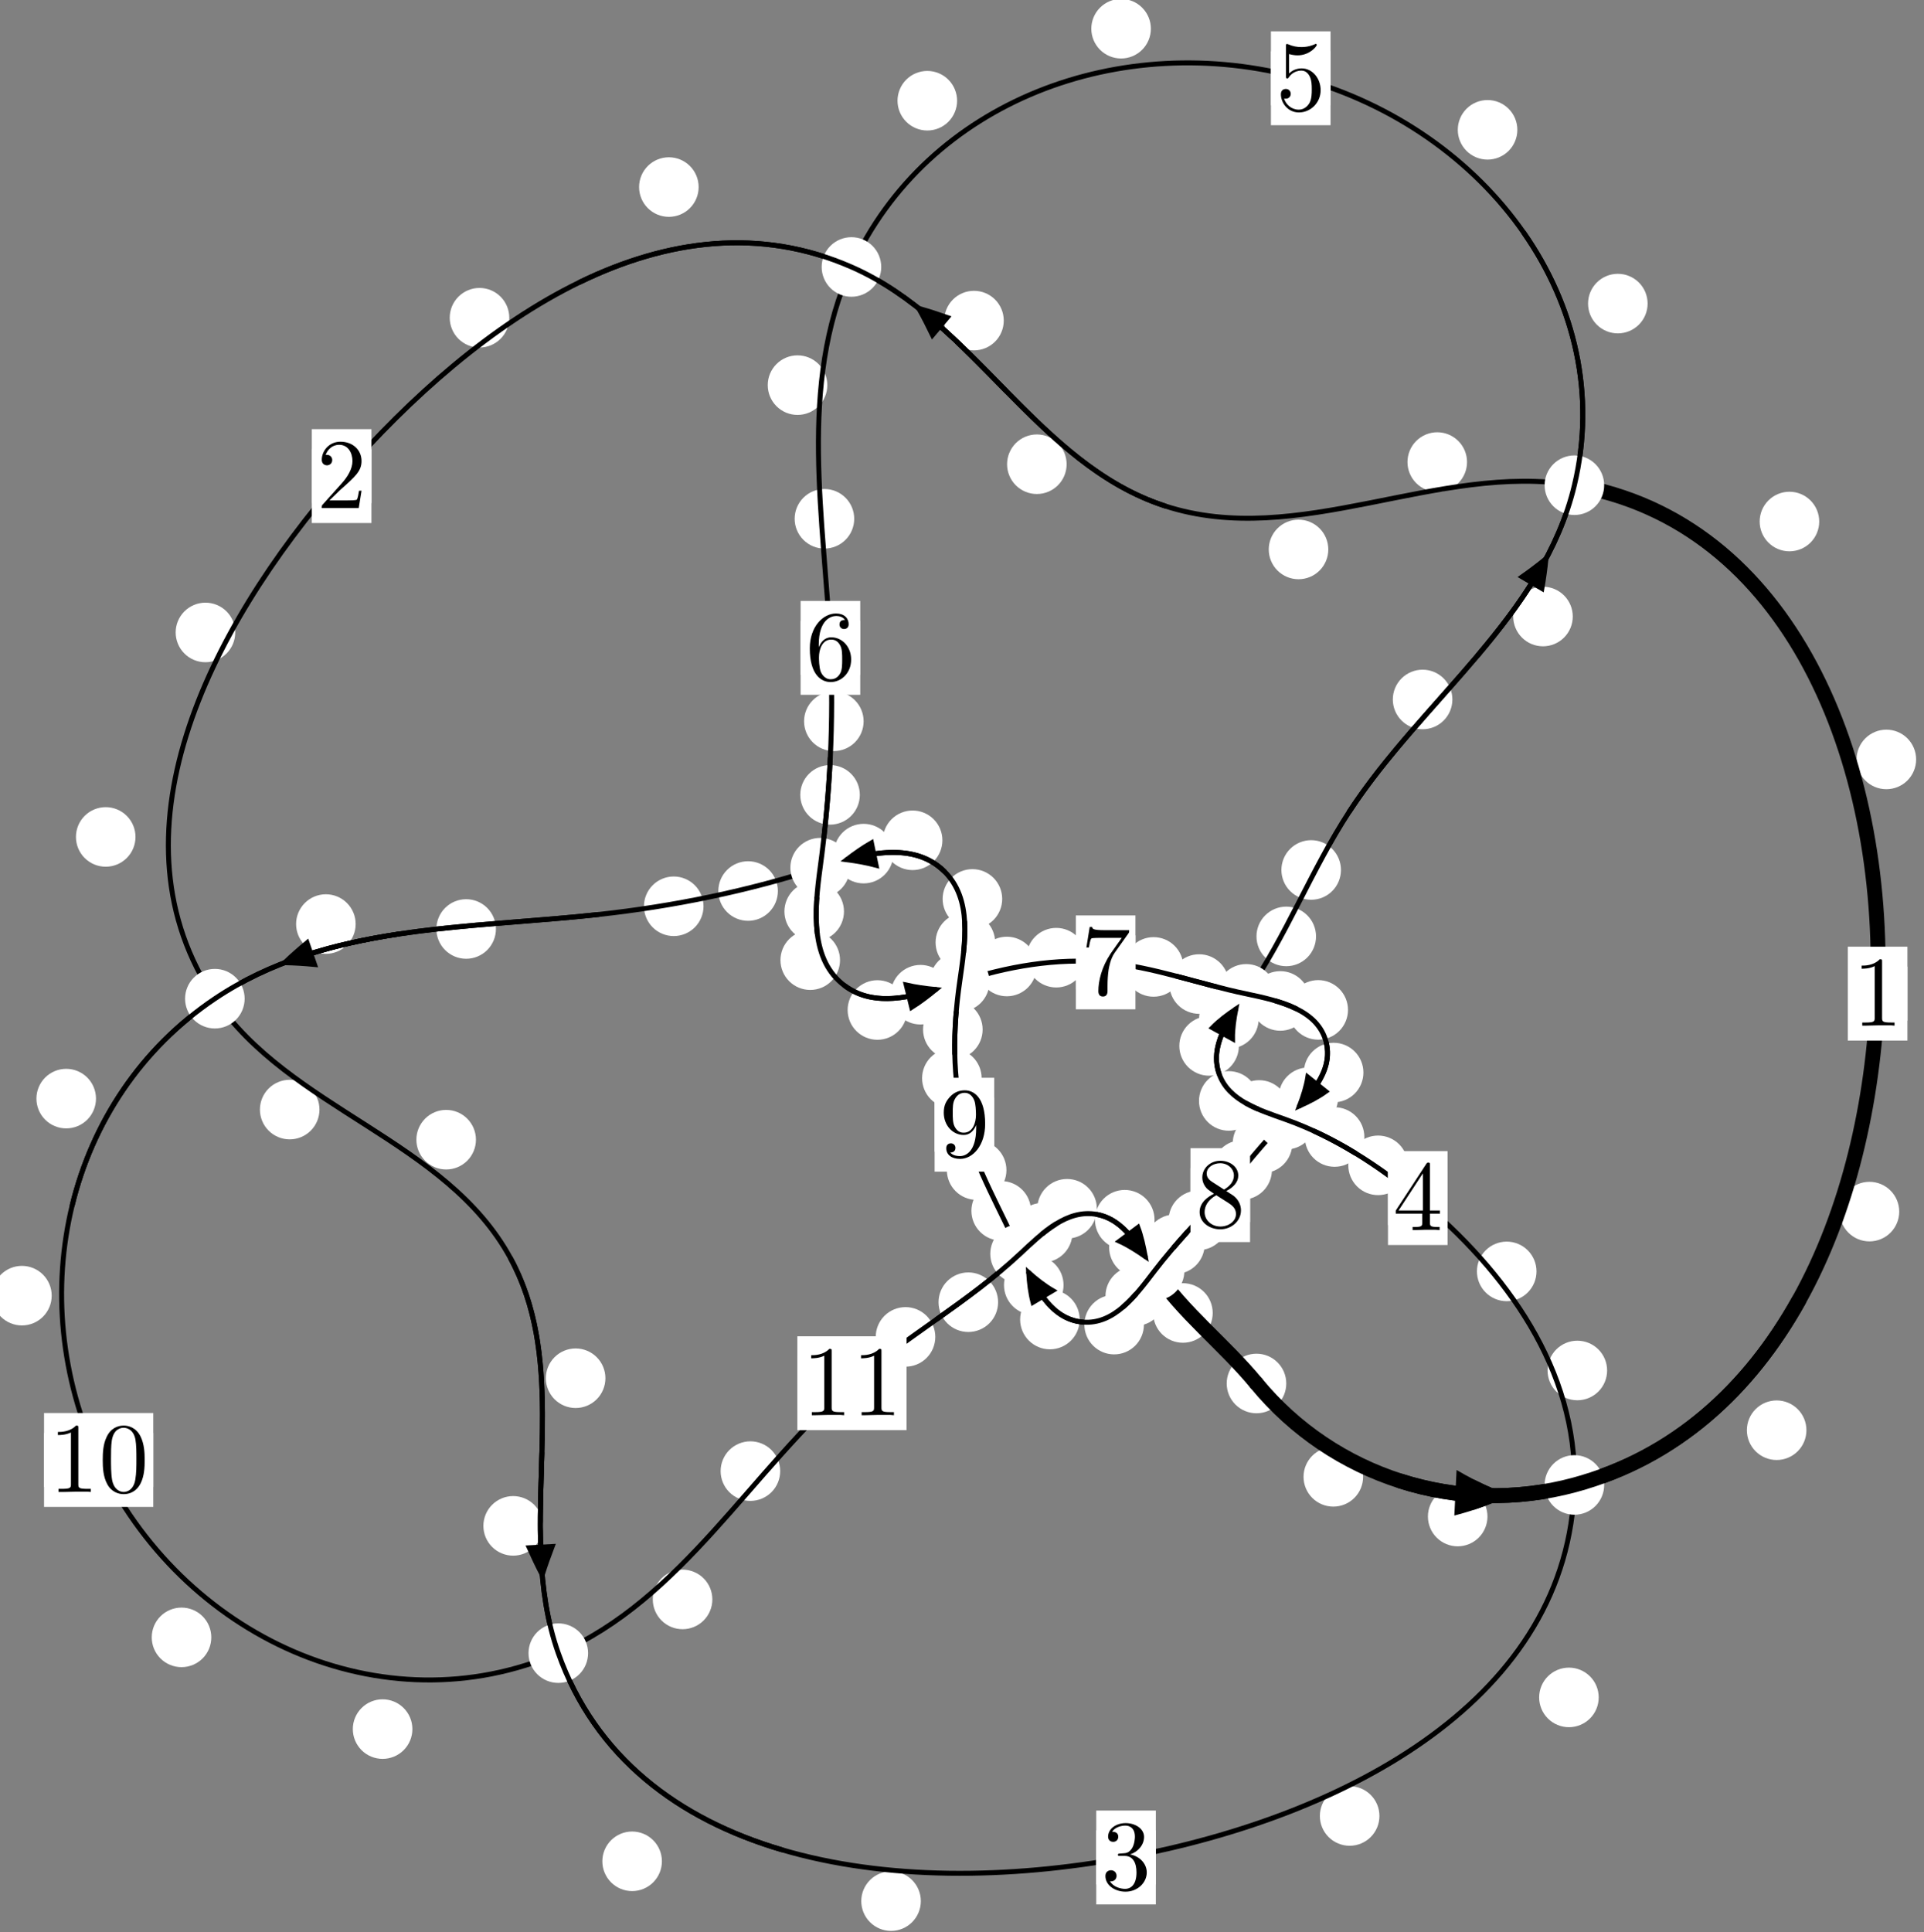 <?xml version="1.0"?>
<!-- Created by MetaPost 1.999 on 2021.07.05:2354 -->
<svg version="1.1" xmlns="http://www.w3.org/2000/svg" xmlns:xlink="http://www.w3.org/1999/xlink" width="193.085" height="193.855" viewBox="0 0 193.085 193.855">
<rect x="0" y="0" width="193.085" height="193.855" fill="#808080" stroke="none"/>
<!-- Original BoundingBox: -158.789276 -44.747086 34.296143 149.108093 -->
  <defs>
    <g transform="scale(0.01,0.01)" id="GLYPHcmr10_48">
      <path style="fill-rule: evenodd;" d="M460 -320C460 -400,455 -480,420 -554C374 -650,292 -666,250 -666C190 -666,117 -640,76 -547C44 -478,39 -400,39 -320C39 -245,43 -155,84 -79C127 2,200 22,249 22C303 22,379 1,423 -94C455 -163,460 -241,460 -320M249 -0C210 -0,151 -25,133 -121C122 -181,122 -273,122 -332C122 -396,122 -462,130 -516C149 -635,224 -644,249 -644C282 -644,348 -626,367 -527C377 -471,377 -395,377 -332C377 -257,377 -189,366 -125C351 -30,294 -0,249 -0"></path>
    </g>
    <g transform="scale(0.01,0.01)" id="GLYPHcmr10_49">
      <path style="fill-rule: evenodd;" d="M294 -640C294 -664,294 -666,271 -666C209 -602,121 -602,89 -602L89 -571C109 -571,168 -571,220 -597L220 -79C220 -43,217 -31,127 -31L95 -31L95 -0L257 -0L130 -3L217 -3L257 -3L297 -3L384 -3L419 -0L419 -31L387 -31C297 -31,294 -42,294 -79"></path>
    </g>
    <g transform="scale(0.01,0.01)" id="GLYPHcmr10_50">
      <path style="fill-rule: evenodd;" d="M127 -77L233 -180C389 -318,449 -372,449 -472C449 -586,359 -666,237 -666C124 -666,50 -574,50 -485C50 -429,100 -429,103 -429C120 -429,155 -441,155 -482C155 -508,137 -534,102 -534C94 -534,92 -534,89 -533C112 -598,166 -635,224 -635C315 -635,358 -554,358 -472C358 -392,308 -313,253 -251L61 -37C50 -26,50 -24,50 -0L421 -0L449 -174L424 -174C419 -144,412 -100,402 -85C395 -77,329 -77,307 -77"></path>
    </g>
    <g transform="scale(0.01,0.01)" id="GLYPHcmr10_51">
      <path style="fill-rule: evenodd;" d="M290 -352C372 -379,430 -449,430 -528C430 -610,342 -666,246 -666C145 -666,69 -606,69 -530C69 -497,91 -478,120 -478C151 -478,171 -500,171 -529C171 -579,124 -579,109 -579C140 -628,206 -641,242 -641C283 -641,338 -619,338 -529C338 -517,336 -459,310 -415C280 -367,246 -364,221 -363C213 -362,189 -360,182 -360C174 -359,167 -358,167 -348C167 -337,174 -337,191 -337L235 -337C317 -337,354 -269,354 -171C354 -35,285 -6,241 -6C198 -6,123 -23,88 -82C123 -77,154 -99,154 -137C154 -173,127 -193,98 -193C74 -193,42 -179,42 -135C42 -44,135 22,244 22C366 22,457 -69,457 -171C457 -253,394 -331,290 -352"></path>
    </g>
    <g transform="scale(0.01,0.01)" id="GLYPHcmr10_52">
      <path style="fill-rule: evenodd;" d="M294 -165L294 -78C294 -42,292 -31,218 -31L197 -31L197 -0L332 -0L238 -3L290 -3L332 -3L374 -3L427 -3L468 -0L468 -31L447 -31C373 -31,371 -42,371 -78L371 -165L471 -165L471 -196L371 -196L371 -651C371 -671,371 -677,355 -677C346 -677,343 -677,335 -665L28 -196L28 -165M300 -196L56 -196L300 -569"></path>
    </g>
    <g transform="scale(0.01,0.01)" id="GLYPHcmr10_53">
      <path style="fill-rule: evenodd;" d="M449 -201C449 -320,367 -420,259 -420C211 -420,168 -404,132 -369L132 -564C152 -558,185 -551,217 -551C340 -551,410 -642,410 -655C410 -661,407 -666,400 -666C399 -666,397 -666,392 -663C372 -654,323 -634,256 -634C216 -634,170 -641,123 -662C115 -665,113 -665,111 -665C101 -665,101 -657,101 -641L101 -345C101 -327,101 -319,115 -319C122 -319,124 -322,128 -328C139 -344,176 -398,257 -398C309 -398,334 -352,342 -334C358 -297,360 -258,360 -208C360 -173,360 -113,336 -71C312 -32,275 -6,229 -6C156 -6,99 -59,82 -118C85 -117,88 -116,99 -116C132 -116,149 -141,149 -165C149 -189,132 -214,99 -214C85 -214,50 -207,50 -161C50 -75,119 22,231 22C347 22,449 -74,449 -201"></path>
    </g>
    <g transform="scale(0.01,0.01)" id="GLYPHcmr10_54">
      <path style="fill-rule: evenodd;" d="M132 -328L132 -352C132 -605,256 -641,307 -641C331 -641,373 -635,395 -601C380 -601,340 -601,340 -556C340 -525,364 -510,386 -510C402 -510,432 -519,432 -558C432 -618,388 -666,305 -666C177 -666,42 -537,42 -316C42 -49,158 22,251 22C362 22,457 -72,457 -204C457 -331,368 -427,257 -427C189 -427,152 -376,132 -328M251 -6C188 -6,158 -66,152 -81C134 -128,134 -208,134 -226C134 -304,166 -404,256 -404C272 -404,318 -404,349 -342C367 -305,367 -254,367 -205C367 -157,367 -107,350 -71C320 -11,274 -6,251 -6"></path>
    </g>
    <g transform="scale(0.01,0.01)" id="GLYPHcmr10_55">
      <path style="fill-rule: evenodd;" d="M476 -609C485 -621,485 -623,485 -644L242 -644C120 -644,118 -657,114 -676L89 -676L56 -470L81 -470C84 -486,93 -549,106 -561C113 -567,191 -567,204 -567L411 -567C400 -551,321 -442,299 -409C209 -274,176 -135,176 -33C176 -23,176 22,222 22C268 22,268 -23,268 -33L268 -84C268 -139,271 -194,279 -248C283 -271,297 -357,341 -419"></path>
    </g>
    <g transform="scale(0.01,0.01)" id="GLYPHcmr10_56">
      <path style="fill-rule: evenodd;" d="M163 -457C117 -487,113 -521,113 -538C113 -599,178 -641,249 -641C322 -641,386 -589,386 -517C386 -460,347 -412,287 -377M309 -362C381 -399,430 -451,430 -517C430 -609,341 -666,250 -666C150 -666,69 -592,69 -499C69 -481,71 -436,113 -389C124 -377,161 -352,186 -335C128 -306,42 -250,42 -151C42 -45,144 22,249 22C362 22,457 -61,457 -168C457 -204,446 -249,408 -291C389 -312,373 -322,309 -362M209 -320L332 -242C360 -223,407 -193,407 -132C407 -58,332 -6,250 -6C164 -6,92 -68,92 -151C92 -209,124 -273,209 -320"></path>
    </g>
    <g transform="scale(0.01,0.01)" id="GLYPHcmr10_57">
      <path style="fill-rule: evenodd;" d="M367 -318L367 -286C367 -52,263 -6,205 -6C188 -6,134 -8,107 -42C151 -42,159 -71,159 -88C159 -119,135 -134,113 -134C97 -134,67 -125,67 -86C67 -19,121 22,206 22C335 22,457 -114,457 -329C457 -598,342 -666,253 -666C198 -666,149 -648,106 -603C65 -558,42 -516,42 -441C42 -316,130 -218,242 -218C303 -218,344 -260,367 -318M243 -241C227 -241,181 -241,150 -304C132 -341,132 -391,132 -440C132 -494,132 -541,153 -578C180 -628,218 -641,253 -641C299 -641,332 -607,349 -562C361 -530,365 -467,365 -421C365 -338,331 -241,243 -241"></path>
    </g>
  </defs>
  <path d="M136.796 148.186C136.796 147.393,136.481 146.633,135.92 146.072C135.36 145.512,134.6 145.197,133.807 145.197C133.014 145.197,132.254 145.512,131.694 146.072C131.133 146.633,130.818 147.393,130.818 148.186C130.818 148.978,131.133 149.739,131.694 150.299C132.254 150.86,133.014 151.174,133.807 151.174C134.6 151.174,135.36 150.86,135.92 150.299C136.481 149.739,136.796 148.978,136.796 148.186Z" style="fill: rgb(100%,100%,100%);stroke: none;"></path>
  <path d="M129.085 138.819C129.085 138.026,128.77 137.266,128.209 136.706C127.649 136.145,126.889 135.83,126.096 135.83C125.303 135.83,124.543 136.145,123.982 136.706C123.422 137.266,123.107 138.026,123.107 138.819C123.107 139.612,123.422 140.372,123.982 140.932C124.543 141.493,125.303 141.808,126.096 141.808C126.889 141.808,127.649 141.493,128.209 140.932C128.77 140.372,129.085 139.612,129.085 138.819Z" style="fill: rgb(100%,100%,100%);stroke: none;"></path>
  <path d="M181.286 143.508C181.286 142.715,180.971 141.955,180.411 141.395C179.85 140.834,179.09 140.519,178.297 140.519C177.505 140.519,176.745 140.834,176.184 141.395C175.624 141.955,175.309 142.715,175.309 143.508C175.309 144.301,175.624 145.061,176.184 145.621C176.745 146.182,177.505 146.497,178.297 146.497C179.09 146.497,179.85 146.182,180.411 145.621C180.971 145.061,181.286 144.301,181.286 143.508Z" style="fill: rgb(100%,100%,100%);stroke: none;"></path>
  <path d="M149.277 152.169C149.277 151.376,148.962 150.616,148.402 150.056C147.841 149.495,147.081 149.18,146.289 149.18C145.496 149.18,144.736 149.495,144.175 150.056C143.615 150.616,143.3 151.376,143.3 152.169C143.3 152.962,143.615 153.722,144.175 154.282C144.736 154.843,145.496 155.158,146.289 155.158C147.081 155.158,147.841 154.843,148.402 154.282C148.962 153.722,149.277 152.962,149.277 152.169Z" style="fill: rgb(100%,100%,100%);stroke: none;"></path>
  <path d="M192.296 76.201C192.296 75.409,191.981 74.649,191.421 74.088C190.86 73.528,190.1 73.213,189.307 73.213C188.515 73.213,187.755 73.528,187.194 74.088C186.634 74.649,186.319 75.409,186.319 76.201C186.319 76.994,186.634 77.754,187.194 78.315C187.755 78.875,188.515 79.19,189.307 79.19C190.1 79.19,190.86 78.875,191.421 78.315C191.981 77.754,192.296 76.994,192.296 76.201Z" style="fill: rgb(100%,100%,100%);stroke: none;"></path>
  <path d="M190.6 121.573C190.6 120.78,190.285 120.02,189.724 119.46C189.164 118.899,188.404 118.584,187.611 118.584C186.818 118.584,186.058 118.899,185.498 119.46C184.937 120.02,184.622 120.78,184.622 121.573C184.622 122.366,184.937 123.126,185.498 123.686C186.058 124.247,186.818 124.562,187.611 124.562C188.404 124.562,189.164 124.247,189.724 123.686C190.285 123.126,190.6 122.366,190.6 121.573Z" style="fill: rgb(100%,100%,100%);stroke: none;"></path>
  <path d="M147.226 46.363C147.226 45.57,146.911 44.81,146.351 44.25C145.79 43.689,145.03 43.374,144.238 43.374C143.445 43.374,142.685 43.689,142.124 44.25C141.564 44.81,141.249 45.57,141.249 46.363C141.249 47.156,141.564 47.916,142.124 48.476C142.685 49.037,143.445 49.352,144.238 49.352C145.03 49.352,145.79 49.037,146.351 48.476C146.911 47.916,147.226 47.156,147.226 46.363Z" style="fill: rgb(100%,100%,100%);stroke: none;"></path>
  <path d="M182.57 52.33C182.57 51.537,182.255 50.777,181.695 50.217C181.134 49.656,180.374 49.341,179.581 49.341C178.789 49.341,178.029 49.656,177.468 50.217C176.908 50.777,176.593 51.537,176.593 52.33C176.593 53.123,176.908 53.883,177.468 54.443C178.029 55.004,178.789 55.319,179.581 55.319C180.374 55.319,181.134 55.004,181.695 54.443C182.255 53.883,182.57 53.123,182.57 52.33Z" style="fill: rgb(100%,100%,100%);stroke: none;"></path>
  <path d="M107.043 46.581C107.043 45.788,106.729 45.028,106.168 44.467C105.608 43.907,104.847 43.592,104.055 43.592C103.262 43.592,102.502 43.907,101.941 44.467C101.381 45.028,101.066 45.788,101.066 46.581C101.066 47.373,101.381 48.133,101.941 48.694C102.502 49.254,103.262 49.569,104.055 49.569C104.847 49.569,105.608 49.254,106.168 48.694C106.729 48.133,107.043 47.373,107.043 46.581Z" style="fill: rgb(100%,100%,100%);stroke: none;"></path>
  <path d="M133.304 55.132C133.304 54.34,132.989 53.579,132.429 53.019C131.868 52.458,131.108 52.143,130.316 52.143C129.523 52.143,128.763 52.458,128.202 53.019C127.642 53.579,127.327 54.34,127.327 55.132C127.327 55.925,127.642 56.685,128.202 57.246C128.763 57.806,129.523 58.121,130.316 58.121C131.108 58.121,131.868 57.806,132.429 57.246C132.989 56.685,133.304 55.925,133.304 55.132Z" style="fill: rgb(100%,100%,100%);stroke: none;"></path>
  <path d="M70.113 18.77C70.113 17.977,69.798 17.217,69.238 16.657C68.677 16.096,67.917 15.781,67.125 15.781C66.332 15.781,65.572 16.096,65.011 16.657C64.451 17.217,64.136 17.977,64.136 18.77C64.136 19.563,64.451 20.323,65.011 20.883C65.572 21.444,66.332 21.759,67.125 21.759C67.917 21.759,68.677 21.444,69.238 20.883C69.798 20.323,70.113 19.563,70.113 18.77Z" style="fill: rgb(100%,100%,100%);stroke: none;"></path>
  <path d="M100.734 32.169C100.734 31.376,100.419 30.616,99.859 30.055C99.298 29.495,98.538 29.18,97.746 29.18C96.953 29.18,96.193 29.495,95.632 30.055C95.072 30.616,94.757 31.376,94.757 32.169C94.757 32.961,95.072 33.721,95.632 34.282C96.193 34.842,96.953 35.157,97.746 35.157C98.538 35.157,99.298 34.842,99.859 34.282C100.419 33.721,100.734 32.961,100.734 32.169Z" style="fill: rgb(100%,100%,100%);stroke: none;"></path>
  <path d="M23.607 63.46C23.607 62.668,23.292 61.908,22.732 61.347C22.171 60.787,21.411 60.472,20.619 60.472C19.826 60.472,19.066 60.787,18.505 61.347C17.945 61.908,17.63 62.668,17.63 63.46C17.63 64.253,17.945 65.013,18.505 65.574C19.066 66.134,19.826 66.449,20.619 66.449C21.411 66.449,22.171 66.134,22.732 65.574C23.292 65.013,23.607 64.253,23.607 63.46Z" style="fill: rgb(100%,100%,100%);stroke: none;"></path>
  <path d="M51.11 31.882C51.11 31.089,50.795 30.329,50.235 29.768C49.674 29.208,48.914 28.893,48.121 28.893C47.329 28.893,46.569 29.208,46.008 29.768C45.448 30.329,45.133 31.089,45.133 31.882C45.133 32.674,45.448 33.434,46.008 33.995C46.569 34.555,47.329 34.87,48.121 34.87C48.914 34.87,49.674 34.555,50.235 33.995C50.795 33.434,51.11 32.674,51.11 31.882Z" style="fill: rgb(100%,100%,100%);stroke: none;"></path>
  <path d="M32.061 111.336C32.061 110.543,31.746 109.783,31.186 109.222C30.625 108.662,29.865 108.347,29.072 108.347C28.28 108.347,27.52 108.662,26.959 109.222C26.399 109.783,26.084 110.543,26.084 111.336C26.084 112.128,26.399 112.888,26.959 113.449C27.52 114.009,28.28 114.324,29.072 114.324C29.865 114.324,30.625 114.009,31.186 113.449C31.746 112.888,32.061 112.128,32.061 111.336Z" style="fill: rgb(100%,100%,100%);stroke: none;"></path>
  <path d="M13.598 83.979C13.598 83.186,13.284 82.426,12.723 81.865C12.163 81.305,11.402 80.99,10.61 80.99C9.817 80.99,9.057 81.305,8.496 81.865C7.936 82.426,7.621 83.186,7.621 83.979C7.621 84.771,7.936 85.531,8.496 86.092C9.057 86.652,9.817 86.967,10.61 86.967C11.402 86.967,12.163 86.652,12.723 86.092C13.284 85.531,13.598 84.771,13.598 83.979Z" style="fill: rgb(100%,100%,100%);stroke: none;"></path>
  <path d="M60.757 138.292C60.757 137.499,60.443 136.739,59.882 136.178C59.322 135.618,58.561 135.303,57.769 135.303C56.976 135.303,56.216 135.618,55.655 136.178C55.095 136.739,54.78 137.499,54.78 138.292C54.78 139.084,55.095 139.844,55.655 140.405C56.216 140.965,56.976 141.28,57.769 141.28C58.561 141.28,59.322 140.965,59.882 140.405C60.443 139.844,60.757 139.084,60.757 138.292Z" style="fill: rgb(100%,100%,100%);stroke: none;"></path>
  <path d="M47.764 114.357C47.764 113.564,47.449 112.804,46.888 112.244C46.328 111.683,45.568 111.368,44.775 111.368C43.982 111.368,43.222 111.683,42.662 112.244C42.101 112.804,41.786 113.564,41.786 114.357C41.786 115.15,42.101 115.91,42.662 116.47C43.222 117.031,43.982 117.346,44.775 117.346C45.568 117.346,46.328 117.031,46.888 116.47C47.449 115.91,47.764 115.15,47.764 114.357Z" style="fill: rgb(100%,100%,100%);stroke: none;"></path>
  <path d="M66.427 186.763C66.427 185.971,66.112 185.21,65.551 184.65C64.991 184.09,64.231 183.775,63.438 183.775C62.645 183.775,61.885 184.09,61.325 184.65C60.764 185.21,60.449 185.971,60.449 186.763C60.449 187.556,60.764 188.316,61.325 188.877C61.885 189.437,62.645 189.752,63.438 189.752C64.231 189.752,64.991 189.437,65.551 188.877C66.112 188.316,66.427 187.556,66.427 186.763Z" style="fill: rgb(100%,100%,100%);stroke: none;"></path>
  <path d="M54.488 153.106C54.488 152.313,54.173 151.553,53.613 150.993C53.052 150.432,52.292 150.117,51.499 150.117C50.707 150.117,49.946 150.432,49.386 150.993C48.825 151.553,48.511 152.313,48.511 153.106C48.511 153.899,48.825 154.659,49.386 155.219C49.946 155.78,50.707 156.095,51.499 156.095C52.292 156.095,53.052 155.78,53.613 155.219C54.173 154.659,54.488 153.899,54.488 153.106Z" style="fill: rgb(100%,100%,100%);stroke: none;"></path>
  <path d="M138.435 182.216C138.435 181.423,138.12 180.663,137.559 180.103C136.999 179.542,136.239 179.227,135.446 179.227C134.653 179.227,133.893 179.542,133.333 180.103C132.772 180.663,132.457 181.423,132.457 182.216C132.457 183.009,132.772 183.769,133.333 184.329C133.893 184.89,134.653 185.205,135.446 185.205C136.239 185.205,136.999 184.89,137.559 184.329C138.12 183.769,138.435 183.009,138.435 182.216Z" style="fill: rgb(100%,100%,100%);stroke: none;"></path>
  <path d="M92.412 190.758C92.412 189.966,92.097 189.206,91.536 188.645C90.976 188.085,90.216 187.77,89.423 187.77C88.63 187.77,87.87 188.085,87.31 188.645C86.749 189.206,86.434 189.966,86.434 190.758C86.434 191.551,86.749 192.311,87.31 192.872C87.87 193.432,88.63 193.747,89.423 193.747C90.216 193.747,90.976 193.432,91.536 192.872C92.097 192.311,92.412 191.551,92.412 190.758Z" style="fill: rgb(100%,100%,100%);stroke: none;"></path>
  <path d="M161.284 137.514C161.284 136.722,160.969 135.962,160.409 135.401C159.848 134.841,159.088 134.526,158.295 134.526C157.503 134.526,156.743 134.841,156.182 135.401C155.622 135.962,155.307 136.722,155.307 137.514C155.307 138.307,155.622 139.067,156.182 139.628C156.743 140.188,157.503 140.503,158.295 140.503C159.088 140.503,159.848 140.188,160.409 139.628C160.969 139.067,161.284 138.307,161.284 137.514Z" style="fill: rgb(100%,100%,100%);stroke: none;"></path>
  <path d="M160.44 170.319C160.44 169.526,160.125 168.766,159.565 168.206C159.004 167.645,158.244 167.33,157.452 167.33C156.659 167.33,155.899 167.645,155.338 168.206C154.778 168.766,154.463 169.526,154.463 170.319C154.463 171.112,154.778 171.872,155.338 172.432C155.899 172.993,156.659 173.308,157.452 173.308C158.244 173.308,159.004 172.993,159.565 172.432C160.125 171.872,160.44 171.112,160.44 170.319Z" style="fill: rgb(100%,100%,100%);stroke: none;"></path>
  <path d="M141.287 116.93C141.287 116.138,140.973 115.377,140.412 114.817C139.852 114.257,139.091 113.942,138.299 113.942C137.506 113.942,136.746 114.257,136.185 114.817C135.625 115.377,135.31 116.138,135.31 116.93C135.31 117.723,135.625 118.483,136.185 119.044C136.746 119.604,137.506 119.919,138.299 119.919C139.091 119.919,139.852 119.604,140.412 119.044C140.973 118.483,141.287 117.723,141.287 116.93Z" style="fill: rgb(100%,100%,100%);stroke: none;"></path>
  <path d="M154.197 127.573C154.197 126.78,153.882 126.02,153.322 125.459C152.761 124.899,152.001 124.584,151.208 124.584C150.416 124.584,149.655 124.899,149.095 125.459C148.534 126.02,148.219 126.78,148.219 127.573C148.219 128.365,148.534 129.126,149.095 129.686C149.655 130.247,150.416 130.562,151.208 130.562C152.001 130.562,152.761 130.247,153.322 129.686C153.882 129.126,154.197 128.365,154.197 127.573Z" style="fill: rgb(100%,100%,100%);stroke: none;"></path>
  <path d="M129.348 111.375C129.348 110.582,129.033 109.822,128.472 109.261C127.912 108.701,127.152 108.386,126.359 108.386C125.566 108.386,124.806 108.701,124.246 109.261C123.685 109.822,123.37 110.582,123.37 111.375C123.37 112.167,123.685 112.927,124.246 113.488C124.806 114.048,125.566 114.363,126.359 114.363C127.152 114.363,127.912 114.048,128.472 113.488C129.033 112.927,129.348 112.167,129.348 111.375Z" style="fill: rgb(100%,100%,100%);stroke: none;"></path>
  <path d="M136.922 114.088C136.922 113.296,136.607 112.535,136.047 111.975C135.486 111.414,134.726 111.1,133.934 111.1C133.141 111.1,132.381 111.414,131.82 111.975C131.26 112.535,130.945 113.296,130.945 114.088C130.945 114.881,131.26 115.641,131.82 116.202C132.381 116.762,133.141 117.077,133.934 117.077C134.726 117.077,135.486 116.762,136.047 116.202C136.607 115.641,136.922 114.881,136.922 114.088Z" style="fill: rgb(100%,100%,100%);stroke: none;"></path>
  <path d="M124.33 104.948C124.33 104.156,124.015 103.396,123.455 102.835C122.894 102.275,122.134 101.96,121.341 101.96C120.549 101.96,119.788 102.275,119.228 102.835C118.667 103.396,118.352 104.156,118.352 104.948C118.352 105.741,118.667 106.501,119.228 107.062C119.788 107.622,120.549 107.937,121.341 107.937C122.134 107.937,122.894 107.622,123.455 107.062C124.015 106.501,124.33 105.741,124.33 104.948Z" style="fill: rgb(100%,100%,100%);stroke: none;"></path>
  <path d="M126.304 110.468C126.304 109.675,125.989 108.915,125.429 108.354C124.868 107.794,124.108 107.479,123.315 107.479C122.523 107.479,121.763 107.794,121.202 108.354C120.642 108.915,120.327 109.675,120.327 110.468C120.327 111.26,120.642 112.02,121.202 112.581C121.763 113.141,122.523 113.456,123.315 113.456C124.108 113.456,124.868 113.141,125.429 112.581C125.989 112.02,126.304 111.26,126.304 110.468Z" style="fill: rgb(100%,100%,100%);stroke: none;"></path>
  <path d="M132.072 93.96C132.072 93.167,131.757 92.407,131.197 91.847C130.636 91.286,129.876 90.971,129.083 90.971C128.291 90.971,127.531 91.286,126.97 91.847C126.41 92.407,126.095 93.167,126.095 93.96C126.095 94.753,126.41 95.513,126.97 96.073C127.531 96.634,128.291 96.949,129.083 96.949C129.876 96.949,130.636 96.634,131.197 96.073C131.757 95.513,132.072 94.753,132.072 93.96Z" style="fill: rgb(100%,100%,100%);stroke: none;"></path>
  <path d="M126.314 102.223C126.314 101.431,126 100.671,125.439 100.11C124.879 99.55,124.118 99.235,123.326 99.235C122.533 99.235,121.773 99.55,121.212 100.11C120.652 100.671,120.337 101.431,120.337 102.223C120.337 103.016,120.652 103.776,121.212 104.337C121.773 104.897,122.533 105.212,123.326 105.212C124.118 105.212,124.879 104.897,125.439 104.337C126 103.776,126.314 103.016,126.314 102.223Z" style="fill: rgb(100%,100%,100%);stroke: none;"></path>
  <path d="M145.755 70.185C145.755 69.392,145.44 68.632,144.88 68.072C144.319 67.511,143.559 67.196,142.766 67.196C141.974 67.196,141.214 67.511,140.653 68.072C140.093 68.632,139.778 69.392,139.778 70.185C139.778 70.978,140.093 71.738,140.653 72.298C141.214 72.859,141.974 73.174,142.766 73.174C143.559 73.174,144.319 72.859,144.88 72.298C145.44 71.738,145.755 70.978,145.755 70.185Z" style="fill: rgb(100%,100%,100%);stroke: none;"></path>
  <path d="M134.574 87.293C134.574 86.5,134.259 85.74,133.699 85.18C133.138 84.619,132.378 84.304,131.585 84.304C130.793 84.304,130.032 84.619,129.472 85.18C128.911 85.74,128.597 86.5,128.597 87.293C128.597 88.086,128.911 88.846,129.472 89.406C130.032 89.967,130.793 90.282,131.585 90.282C132.378 90.282,133.138 89.967,133.699 89.406C134.259 88.846,134.574 88.086,134.574 87.293Z" style="fill: rgb(100%,100%,100%);stroke: none;"></path>
  <path d="M165.348 30.462C165.348 29.67,165.033 28.91,164.473 28.349C163.912 27.789,163.152 27.474,162.359 27.474C161.567 27.474,160.806 27.789,160.246 28.349C159.685 28.91,159.371 29.67,159.371 30.462C159.371 31.255,159.685 32.015,160.246 32.576C160.806 33.136,161.567 33.451,162.359 33.451C163.152 33.451,163.912 33.136,164.473 32.576C165.033 32.015,165.348 31.255,165.348 30.462Z" style="fill: rgb(100%,100%,100%);stroke: none;"></path>
  <path d="M157.837 61.861C157.837 61.068,157.522 60.308,156.962 59.748C156.402 59.187,155.641 58.872,154.849 58.872C154.056 58.872,153.296 59.187,152.735 59.748C152.175 60.308,151.86 61.068,151.86 61.861C151.86 62.654,152.175 63.414,152.735 63.974C153.296 64.535,154.056 64.85,154.849 64.85C155.641 64.85,156.402 64.535,156.962 63.974C157.522 63.414,157.837 62.654,157.837 61.861Z" style="fill: rgb(100%,100%,100%);stroke: none;"></path>
  <path d="M115.498 2.881C115.498 2.088,115.183 1.328,114.622 0.767C114.062 0.207,113.302 -0.108,112.509 -0.108C111.716 -0.108,110.956 0.207,110.396 0.767C109.835 1.328,109.52 2.088,109.52 2.881C109.52 3.673,109.835 4.433,110.396 4.994C110.956 5.554,111.716 5.869,112.509 5.869C113.302 5.869,114.062 5.554,114.622 4.994C115.183 4.433,115.498 3.673,115.498 2.881Z" style="fill: rgb(100%,100%,100%);stroke: none;"></path>
  <path d="M152.275 13.027C152.275 12.234,151.96 11.474,151.4 10.913C150.839 10.353,150.079 10.038,149.286 10.038C148.494 10.038,147.733 10.353,147.173 10.913C146.613 11.474,146.298 12.234,146.298 13.027C146.298 13.819,146.613 14.579,147.173 15.14C147.733 15.7,148.494 16.015,149.286 16.015C150.079 16.015,150.839 15.7,151.4 15.14C151.96 14.579,152.275 13.819,152.275 13.027Z" style="fill: rgb(100%,100%,100%);stroke: none;"></path>
  <path d="M83.026 38.644C83.026 37.852,82.711 37.091,82.15 36.531C81.59 35.97,80.83 35.656,80.037 35.656C79.244 35.656,78.484 35.97,77.924 36.531C77.363 37.091,77.048 37.852,77.048 38.644C77.048 39.437,77.363 40.197,77.924 40.758C78.484 41.318,79.244 41.633,80.037 41.633C80.83 41.633,81.59 41.318,82.15 40.758C82.711 40.197,83.026 39.437,83.026 38.644Z" style="fill: rgb(100%,100%,100%);stroke: none;"></path>
  <path d="M96.05 10.107C96.05 9.314,95.735 8.554,95.175 7.993C94.614 7.433,93.854 7.118,93.061 7.118C92.269 7.118,91.508 7.433,90.948 7.993C90.387 8.554,90.072 9.314,90.072 10.107C90.072 10.899,90.387 11.659,90.948 12.22C91.508 12.78,92.269 13.095,93.061 13.095C93.854 13.095,94.614 12.78,95.175 12.22C95.735 11.659,96.05 10.899,96.05 10.107Z" style="fill: rgb(100%,100%,100%);stroke: none;"></path>
  <path d="M86.67 72.376C86.67 71.583,86.355 70.823,85.795 70.262C85.234 69.702,84.474 69.387,83.681 69.387C82.889 69.387,82.128 69.702,81.568 70.262C81.008 70.823,80.693 71.583,80.693 72.376C80.693 73.168,81.008 73.928,81.568 74.489C82.128 75.049,82.889 75.364,83.681 75.364C84.474 75.364,85.234 75.049,85.795 74.489C86.355 73.928,86.67 73.168,86.67 72.376Z" style="fill: rgb(100%,100%,100%);stroke: none;"></path>
  <path d="M85.726 52.055C85.726 51.262,85.411 50.502,84.851 49.942C84.29 49.381,83.53 49.066,82.737 49.066C81.945 49.066,81.185 49.381,80.624 49.942C80.064 50.502,79.749 51.262,79.749 52.055C79.749 52.848,80.064 53.608,80.624 54.168C81.185 54.729,81.945 55.044,82.737 55.044C83.53 55.044,84.29 54.729,84.851 54.168C85.411 53.608,85.726 52.848,85.726 52.055Z" style="fill: rgb(100%,100%,100%);stroke: none;"></path>
  <path d="M84.698 91.456C84.698 90.663,84.383 89.903,83.823 89.343C83.262 88.782,82.502 88.467,81.71 88.467C80.917 88.467,80.157 88.782,79.596 89.343C79.036 89.903,78.721 90.663,78.721 91.456C78.721 92.249,79.036 93.009,79.596 93.569C80.157 94.13,80.917 94.445,81.71 94.445C82.502 94.445,83.262 94.13,83.823 93.569C84.383 93.009,84.698 92.249,84.698 91.456Z" style="fill: rgb(100%,100%,100%);stroke: none;"></path>
  <path d="M86.289 79.757C86.289 78.964,85.974 78.204,85.413 77.643C84.853 77.083,84.093 76.768,83.3 76.768C82.507 76.768,81.747 77.083,81.187 77.643C80.626 78.204,80.311 78.964,80.311 79.757C80.311 80.549,80.626 81.309,81.187 81.87C81.747 82.43,82.507 82.745,83.3 82.745C84.093 82.745,84.853 82.43,85.413 81.87C85.974 81.309,86.289 80.549,86.289 79.757Z" style="fill: rgb(100%,100%,100%);stroke: none;"></path>
  <path d="M91.043 101.344C91.043 100.551,90.728 99.791,90.167 99.231C89.607 98.67,88.847 98.355,88.054 98.355C87.261 98.355,86.501 98.67,85.941 99.231C85.38 99.791,85.065 100.551,85.065 101.344C85.065 102.137,85.38 102.897,85.941 103.457C86.501 104.018,87.261 104.333,88.054 104.333C88.847 104.333,89.607 104.018,90.167 103.457C90.728 102.897,91.043 102.137,91.043 101.344Z" style="fill: rgb(100%,100%,100%);stroke: none;"></path>
  <path d="M84.301 96.342C84.301 95.549,83.986 94.789,83.425 94.228C82.865 93.668,82.105 93.353,81.312 93.353C80.519 93.353,79.759 93.668,79.199 94.228C78.638 94.789,78.323 95.549,78.323 96.342C78.323 97.134,78.638 97.895,79.199 98.455C79.759 99.016,80.519 99.331,81.312 99.331C82.105 99.331,82.865 99.016,83.425 98.455C83.986 97.895,84.301 97.134,84.301 96.342Z" style="fill: rgb(100%,100%,100%);stroke: none;"></path>
  <path d="M104.03 96.978C104.03 96.186,103.715 95.425,103.155 94.865C102.594 94.305,101.834 93.99,101.042 93.99C100.249 93.99,99.489 94.305,98.928 94.865C98.368 95.425,98.053 96.186,98.053 96.978C98.053 97.771,98.368 98.531,98.928 99.092C99.489 99.652,100.249 99.967,101.042 99.967C101.834 99.967,102.594 99.652,103.155 99.092C103.715 98.531,104.03 97.771,104.03 96.978Z" style="fill: rgb(100%,100%,100%);stroke: none;"></path>
  <path d="M95.364 99.809C95.364 99.016,95.049 98.256,94.489 97.695C93.928 97.135,93.168 96.82,92.375 96.82C91.583 96.82,90.823 97.135,90.262 97.695C89.702 98.256,89.387 99.016,89.387 99.809C89.387 100.601,89.702 101.362,90.262 101.922C90.823 102.483,91.583 102.798,92.375 102.798C93.168 102.798,93.928 102.483,94.489 101.922C95.049 101.362,95.364 100.601,95.364 99.809Z" style="fill: rgb(100%,100%,100%);stroke: none;"></path>
  <path d="M118.757 97.021C118.757 96.229,118.442 95.468,117.881 94.908C117.321 94.348,116.561 94.033,115.768 94.033C114.975 94.033,114.215 94.348,113.655 94.908C113.094 95.468,112.779 96.229,112.779 97.021C112.779 97.814,113.094 98.574,113.655 99.135C114.215 99.695,114.975 100.01,115.768 100.01C116.561 100.01,117.321 99.695,117.881 99.135C118.442 98.574,118.757 97.814,118.757 97.021Z" style="fill: rgb(100%,100%,100%);stroke: none;"></path>
  <path d="M108.989 96.095C108.989 95.302,108.674 94.542,108.113 93.982C107.553 93.421,106.793 93.106,106 93.106C105.207 93.106,104.447 93.421,103.887 93.982C103.326 94.542,103.011 95.302,103.011 96.095C103.011 96.888,103.326 97.648,103.887 98.208C104.447 98.769,105.207 99.084,106 99.084C106.793 99.084,107.553 98.769,108.113 98.208C108.674 97.648,108.989 96.888,108.989 96.095Z" style="fill: rgb(100%,100%,100%);stroke: none;"></path>
  <path d="M131.475 100.435C131.475 99.642,131.16 98.882,130.599 98.322C130.039 97.761,129.278 97.446,128.486 97.446C127.693 97.446,126.933 97.761,126.372 98.322C125.812 98.882,125.497 99.642,125.497 100.435C125.497 101.228,125.812 101.988,126.372 102.548C126.933 103.109,127.693 103.424,128.486 103.424C129.278 103.424,130.039 103.109,130.599 102.548C131.16 101.988,131.475 101.228,131.475 100.435Z" style="fill: rgb(100%,100%,100%);stroke: none;"></path>
  <path d="M123.331 98.74C123.331 97.947,123.016 97.187,122.455 96.626C121.895 96.066,121.135 95.751,120.342 95.751C119.549 95.751,118.789 96.066,118.229 96.626C117.668 97.187,117.353 97.947,117.353 98.74C117.353 99.532,117.668 100.293,118.229 100.853C118.789 101.414,119.549 101.728,120.342 101.728C121.135 101.728,121.895 101.414,122.455 100.853C123.016 100.293,123.331 99.532,123.331 98.74Z" style="fill: rgb(100%,100%,100%);stroke: none;"></path>
  <path d="M136.827 107.62C136.827 106.828,136.512 106.067,135.952 105.507C135.391 104.947,134.631 104.632,133.838 104.632C133.046 104.632,132.285 104.947,131.725 105.507C131.164 106.067,130.85 106.828,130.85 107.62C130.85 108.413,131.164 109.173,131.725 109.734C132.285 110.294,133.046 110.609,133.838 110.609C134.631 110.609,135.391 110.294,135.952 109.734C136.512 109.173,136.827 108.413,136.827 107.62Z" style="fill: rgb(100%,100%,100%);stroke: none;"></path>
  <path d="M135.28 101.333C135.28 100.54,134.965 99.78,134.404 99.22C133.844 98.659,133.084 98.344,132.291 98.344C131.498 98.344,130.738 98.659,130.178 99.22C129.617 99.78,129.302 100.54,129.302 101.333C129.302 102.126,129.617 102.886,130.178 103.446C130.738 104.007,131.498 104.322,132.291 104.322C133.084 104.322,133.844 104.007,134.404 103.446C134.965 102.886,135.28 102.126,135.28 101.333Z" style="fill: rgb(100%,100%,100%);stroke: none;"></path>
  <path d="M129.691 114.72C129.691 113.928,129.376 113.168,128.815 112.607C128.255 112.047,127.495 111.732,126.702 111.732C125.909 111.732,125.149 112.047,124.589 112.607C124.028 113.168,123.713 113.928,123.713 114.72C123.713 115.513,124.028 116.273,124.589 116.834C125.149 117.394,125.909 117.709,126.702 117.709C127.495 117.709,128.255 117.394,128.815 116.834C129.376 116.273,129.691 115.513,129.691 114.72Z" style="fill: rgb(100%,100%,100%);stroke: none;"></path>
  <path d="M134.298 110.098C134.298 109.305,133.983 108.545,133.423 107.985C132.862 107.424,132.102 107.109,131.309 107.109C130.517 107.109,129.757 107.424,129.196 107.985C128.636 108.545,128.321 109.305,128.321 110.098C128.321 110.891,128.636 111.651,129.196 112.211C129.757 112.772,130.517 113.087,131.309 113.087C132.102 113.087,132.862 112.772,133.423 112.211C133.983 111.651,134.298 110.891,134.298 110.098Z" style="fill: rgb(100%,100%,100%);stroke: none;"></path>
  <path d="M123.252 122.451C123.252 121.658,122.937 120.898,122.376 120.337C121.816 119.777,121.056 119.462,120.263 119.462C119.47 119.462,118.71 119.777,118.15 120.337C117.589 120.898,117.274 121.658,117.274 122.451C117.274 123.243,117.589 124.003,118.15 124.564C118.71 125.124,119.47 125.439,120.263 125.439C121.056 125.439,121.816 125.124,122.376 124.564C122.937 124.003,123.252 123.243,123.252 122.451Z" style="fill: rgb(100%,100%,100%);stroke: none;"></path>
  <path d="M127.646 117.388C127.646 116.596,127.331 115.836,126.771 115.275C126.211 114.715,125.45 114.4,124.658 114.4C123.865 114.4,123.105 114.715,122.544 115.275C121.984 115.836,121.669 116.596,121.669 117.388C121.669 118.181,121.984 118.941,122.544 119.502C123.105 120.062,123.865 120.377,124.658 120.377C125.45 120.377,126.211 120.062,126.771 119.502C127.331 118.941,127.646 118.181,127.646 117.388Z" style="fill: rgb(100%,100%,100%);stroke: none;"></path>
  <path d="M116.918 130.052C116.918 129.259,116.603 128.499,116.043 127.939C115.482 127.378,114.722 127.063,113.929 127.063C113.137 127.063,112.377 127.378,111.816 127.939C111.256 128.499,110.941 129.259,110.941 130.052C110.941 130.845,111.256 131.605,111.816 132.165C112.377 132.726,113.137 133.041,113.929 133.041C114.722 133.041,115.482 132.726,116.043 132.165C116.603 131.605,116.918 130.845,116.918 130.052Z" style="fill: rgb(100%,100%,100%);stroke: none;"></path>
  <path d="M120.898 124.849C120.898 124.056,120.583 123.296,120.023 122.735C119.462 122.175,118.702 121.86,117.91 121.86C117.117 121.86,116.357 122.175,115.796 122.735C115.236 123.296,114.921 124.056,114.921 124.849C114.921 125.641,115.236 126.401,115.796 126.962C116.357 127.522,117.117 127.837,117.91 127.837C118.702 127.837,119.462 127.522,120.023 126.962C120.583 126.401,120.898 125.641,120.898 124.849Z" style="fill: rgb(100%,100%,100%);stroke: none;"></path>
  <path d="M108.353 132.401C108.353 131.608,108.038 130.848,107.478 130.288C106.917 129.727,106.157 129.412,105.364 129.412C104.572 129.412,103.812 129.727,103.251 130.288C102.691 130.848,102.376 131.608,102.376 132.401C102.376 133.194,102.691 133.954,103.251 134.514C103.812 135.075,104.572 135.39,105.364 135.39C106.157 135.39,106.917 135.075,107.478 134.514C108.038 133.954,108.353 133.194,108.353 132.401Z" style="fill: rgb(100%,100%,100%);stroke: none;"></path>
  <path d="M114.801 132.911C114.801 132.118,114.486 131.358,113.926 130.798C113.365 130.237,112.605 129.922,111.812 129.922C111.02 129.922,110.26 130.237,109.699 130.798C109.139 131.358,108.824 132.118,108.824 132.911C108.824 133.704,109.139 134.464,109.699 135.024C110.26 135.585,111.02 135.9,111.812 135.9C112.605 135.9,113.365 135.585,113.926 135.024C114.486 134.464,114.801 133.704,114.801 132.911Z" style="fill: rgb(100%,100%,100%);stroke: none;"></path>
  <path d="M103.464 121.495C103.464 120.703,103.149 119.942,102.588 119.382C102.028 118.822,101.268 118.507,100.475 118.507C99.682 118.507,98.922 118.822,98.362 119.382C97.801 119.942,97.486 120.703,97.486 121.495C97.486 122.288,97.801 123.048,98.362 123.609C98.922 124.169,99.682 124.484,100.475 124.484C101.268 124.484,102.028 124.169,102.588 123.609C103.149 123.048,103.464 122.288,103.464 121.495Z" style="fill: rgb(100%,100%,100%);stroke: none;"></path>
  <path d="M106.734 128.946C106.734 128.153,106.419 127.393,105.859 126.832C105.298 126.272,104.538 125.957,103.745 125.957C102.953 125.957,102.192 126.272,101.632 126.832C101.071 127.393,100.757 128.153,100.757 128.946C100.757 129.738,101.071 130.499,101.632 131.059C102.192 131.619,102.953 131.934,103.745 131.934C104.538 131.934,105.298 131.619,105.859 131.059C106.419 130.499,106.734 129.738,106.734 128.946Z" style="fill: rgb(100%,100%,100%);stroke: none;"></path>
  <path d="M98.515 108.189C98.515 107.396,98.2 106.636,97.64 106.075C97.079 105.515,96.319 105.2,95.527 105.2C94.734 105.2,93.974 105.515,93.413 106.075C92.853 106.636,92.538 107.396,92.538 108.189C92.538 108.981,92.853 109.742,93.413 110.302C93.974 110.863,94.734 111.178,95.527 111.178C96.319 111.178,97.079 110.863,97.64 110.302C98.2 109.742,98.515 108.981,98.515 108.189Z" style="fill: rgb(100%,100%,100%);stroke: none;"></path>
  <path d="M101.002 117.409C101.002 116.616,100.687 115.856,100.126 115.296C99.566 114.735,98.806 114.42,98.013 114.42C97.22 114.42,96.46 114.735,95.9 115.296C95.339 115.856,95.024 116.616,95.024 117.409C95.024 118.202,95.339 118.962,95.9 119.522C96.46 120.083,97.22 120.398,98.013 120.398C98.806 120.398,99.566 120.083,100.126 119.522C100.687 118.962,101.002 118.202,101.002 117.409Z" style="fill: rgb(100%,100%,100%);stroke: none;"></path>
  <path d="M99.869 94.56C99.869 93.768,99.554 93.007,98.993 92.447C98.433 91.886,97.673 91.571,96.88 91.571C96.087 91.571,95.327 91.886,94.767 92.447C94.206 93.007,93.891 93.768,93.891 94.56C93.891 95.353,94.206 96.113,94.767 96.674C95.327 97.234,96.087 97.549,96.88 97.549C97.673 97.549,98.433 97.234,98.993 96.674C99.554 96.113,99.869 95.353,99.869 94.56Z" style="fill: rgb(100%,100%,100%);stroke: none;"></path>
  <path d="M98.613 103.303C98.613 102.51,98.298 101.75,97.737 101.189C97.177 100.629,96.417 100.314,95.624 100.314C94.831 100.314,94.071 100.629,93.511 101.189C92.95 101.75,92.635 102.51,92.635 103.303C92.635 104.095,92.95 104.855,93.511 105.416C94.071 105.976,94.831 106.291,95.624 106.291C96.417 106.291,97.177 105.976,97.737 105.416C98.298 104.855,98.613 104.095,98.613 103.303Z" style="fill: rgb(100%,100%,100%);stroke: none;"></path>
  <path d="M94.575 84.315C94.575 83.523,94.26 82.762,93.699 82.202C93.139 81.642,92.379 81.327,91.586 81.327C90.793 81.327,90.033 81.642,89.473 82.202C88.912 82.762,88.597 83.523,88.597 84.315C88.597 85.108,88.912 85.868,89.473 86.429C90.033 86.989,90.793 87.304,91.586 87.304C92.379 87.304,93.139 86.989,93.699 86.429C94.26 85.868,94.575 85.108,94.575 84.315Z" style="fill: rgb(100%,100%,100%);stroke: none;"></path>
  <path d="M100.577 90.199C100.577 89.407,100.262 88.646,99.702 88.086C99.141 87.525,98.381 87.21,97.589 87.21C96.796 87.21,96.036 87.525,95.475 88.086C94.915 88.646,94.6 89.407,94.6 90.199C94.6 90.992,94.915 91.752,95.475 92.313C96.036 92.873,96.796 93.188,97.589 93.188C98.381 93.188,99.141 92.873,99.702 92.313C100.262 91.752,100.577 90.992,100.577 90.199Z" style="fill: rgb(100%,100%,100%);stroke: none;"></path>
  <path d="M78.066 89.406C78.066 88.613,77.751 87.853,77.19 87.292C76.63 86.732,75.87 86.417,75.077 86.417C74.284 86.417,73.524 86.732,72.964 87.292C72.403 87.853,72.088 88.613,72.088 89.406C72.088 90.198,72.403 90.959,72.964 91.519C73.524 92.08,74.284 92.395,75.077 92.395C75.87 92.395,76.63 92.08,77.19 91.519C77.751 90.959,78.066 90.198,78.066 89.406Z" style="fill: rgb(100%,100%,100%);stroke: none;"></path>
  <path d="M89.66 85.652C89.66 84.859,89.345 84.099,88.784 83.538C88.224 82.978,87.464 82.663,86.671 82.663C85.878 82.663,85.118 82.978,84.558 83.538C83.997 84.099,83.682 84.859,83.682 85.652C83.682 86.444,83.997 87.204,84.558 87.765C85.118 88.325,85.878 88.64,86.671 88.64C87.464 88.64,88.224 88.325,88.784 87.765C89.345 87.204,89.66 86.444,89.66 85.652Z" style="fill: rgb(100%,100%,100%);stroke: none;"></path>
  <path d="M49.77 93.215C49.77 92.422,49.455 91.662,48.895 91.101C48.334 90.541,47.574 90.226,46.782 90.226C45.989 90.226,45.229 90.541,44.668 91.101C44.108 91.662,43.793 92.422,43.793 93.215C43.793 94.007,44.108 94.767,44.668 95.328C45.229 95.888,45.989 96.203,46.782 96.203C47.574 96.203,48.334 95.888,48.895 95.328C49.455 94.767,49.77 94.007,49.77 93.215Z" style="fill: rgb(100%,100%,100%);stroke: none;"></path>
  <path d="M70.602 90.936C70.602 90.144,70.287 89.384,69.727 88.823C69.166 88.263,68.406 87.948,67.613 87.948C66.821 87.948,66.06 88.263,65.5 88.823C64.94 89.384,64.625 90.144,64.625 90.936C64.625 91.729,64.94 92.489,65.5 93.05C66.06 93.61,66.821 93.925,67.613 93.925C68.406 93.925,69.166 93.61,69.727 93.05C70.287 92.489,70.602 91.729,70.602 90.936Z" style="fill: rgb(100%,100%,100%);stroke: none;"></path>
  <path d="M9.633 110.235C9.633 109.442,9.318 108.682,8.758 108.121C8.197 107.561,7.437 107.246,6.644 107.246C5.852 107.246,5.092 107.561,4.531 108.121C3.971 108.682,3.656 109.442,3.656 110.235C3.656 111.027,3.971 111.788,4.531 112.348C5.092 112.909,5.852 113.223,6.644 113.223C7.437 113.223,8.197 112.909,8.758 112.348C9.318 111.788,9.633 111.027,9.633 110.235Z" style="fill: rgb(100%,100%,100%);stroke: none;"></path>
  <path d="M35.693 92.72C35.693 91.927,35.378 91.167,34.817 90.607C34.257 90.046,33.496 89.731,32.704 89.731C31.911 89.731,31.151 90.046,30.59 90.607C30.03 91.167,29.715 91.927,29.715 92.72C29.715 93.513,30.03 94.273,30.59 94.833C31.151 95.394,31.911 95.709,32.704 95.709C33.496 95.709,34.257 95.394,34.817 94.833C35.378 94.273,35.693 93.513,35.693 92.72Z" style="fill: rgb(100%,100%,100%);stroke: none;"></path>
  <path d="M21.206 164.294C21.206 163.501,20.891 162.741,20.331 162.18C19.77 161.62,19.01 161.305,18.217 161.305C17.425 161.305,16.664 161.62,16.104 162.18C15.543 162.741,15.229 163.501,15.229 164.294C15.229 165.086,15.543 165.847,16.104 166.407C16.664 166.968,17.425 167.282,18.217 167.282C19.01 167.282,19.77 166.968,20.331 166.407C20.891 165.847,21.206 165.086,21.206 164.294Z" style="fill: rgb(100%,100%,100%);stroke: none;"></path>
  <path d="M5.188 130.006C5.188 129.214,4.873 128.454,4.313 127.893C3.752 127.333,2.992 127.018,2.199 127.018C1.407 127.018,0.647 127.333,0.086 127.893C-0.474 128.454,-0.789 129.214,-0.789 130.006C-0.789 130.799,-0.474 131.559,0.086 132.12C0.647 132.68,1.407 132.995,2.199 132.995C2.992 132.995,3.752 132.68,4.313 132.12C4.873 131.559,5.188 130.799,5.188 130.006Z" style="fill: rgb(100%,100%,100%);stroke: none;"></path>
  <path d="M71.489 160.487C71.489 159.694,71.174 158.934,70.613 158.373C70.053 157.813,69.293 157.498,68.5 157.498C67.707 157.498,66.947 157.813,66.387 158.373C65.826 158.934,65.511 159.694,65.511 160.487C65.511 161.279,65.826 162.039,66.387 162.6C66.947 163.16,67.707 163.475,68.5 163.475C69.293 163.475,70.053 163.16,70.613 162.6C71.174 162.039,71.489 161.279,71.489 160.487Z" style="fill: rgb(100%,100%,100%);stroke: none;"></path>
  <path d="M41.386 173.497C41.386 172.705,41.071 171.945,40.51 171.384C39.95 170.824,39.19 170.509,38.397 170.509C37.604 170.509,36.844 170.824,36.284 171.384C35.723 171.945,35.408 172.705,35.408 173.497C35.408 174.29,35.723 175.05,36.284 175.611C36.844 176.171,37.604 176.486,38.397 176.486C39.19 176.486,39.95 176.171,40.51 175.611C41.071 175.05,41.386 174.29,41.386 173.497Z" style="fill: rgb(100%,100%,100%);stroke: none;"></path>
  <path d="M93.863 134.145C93.863 133.352,93.548 132.592,92.988 132.031C92.427 131.471,91.667 131.156,90.874 131.156C90.082 131.156,89.321 131.471,88.761 132.031C88.2 132.592,87.885 133.352,87.885 134.145C87.885 134.937,88.2 135.697,88.761 136.258C89.321 136.818,90.082 137.133,90.874 137.133C91.667 137.133,92.427 136.818,92.988 136.258C93.548 135.697,93.863 134.937,93.863 134.145Z" style="fill: rgb(100%,100%,100%);stroke: none;"></path>
  <path d="M78.296 147.612C78.296 146.819,77.981 146.059,77.421 145.498C76.86 144.938,76.1 144.623,75.308 144.623C74.515 144.623,73.755 144.938,73.194 145.498C72.634 146.059,72.319 146.819,72.319 147.612C72.319 148.404,72.634 149.164,73.194 149.725C73.755 150.285,74.515 150.6,75.308 150.6C76.1 150.6,76.86 150.285,77.421 149.725C77.981 149.164,78.296 148.404,78.296 147.612Z" style="fill: rgb(100%,100%,100%);stroke: none;"></path>
  <path d="M107.626 123.689C107.626 122.897,107.311 122.136,106.751 121.576C106.19 121.015,105.43 120.701,104.637 120.701C103.845 120.701,103.085 121.015,102.524 121.576C101.964 122.136,101.649 122.897,101.649 123.689C101.649 124.482,101.964 125.242,102.524 125.803C103.085 126.363,103.845 126.678,104.637 126.678C105.43 126.678,106.19 126.363,106.751 125.803C107.311 125.242,107.626 124.482,107.626 123.689Z" style="fill: rgb(100%,100%,100%);stroke: none;"></path>
  <path d="M100.165 130.664C100.165 129.871,99.85 129.111,99.29 128.55C98.729 127.99,97.969 127.675,97.177 127.675C96.384 127.675,95.624 127.99,95.063 128.55C94.503 129.111,94.188 129.871,94.188 130.664C94.188 131.456,94.503 132.217,95.063 132.777C95.624 133.338,96.384 133.652,97.177 133.652C97.969 133.652,98.729 133.338,99.29 132.777C99.85 132.217,100.165 131.456,100.165 130.664Z" style="fill: rgb(100%,100%,100%);stroke: none;"></path>
  <path d="M115.864 122.388C115.864 121.595,115.549 120.835,114.988 120.275C114.428 119.714,113.668 119.399,112.875 119.399C112.082 119.399,111.322 119.714,110.762 120.275C110.201 120.835,109.886 121.595,109.886 122.388C109.886 123.181,110.201 123.941,110.762 124.501C111.322 125.062,112.082 125.377,112.875 125.377C113.668 125.377,114.428 125.062,114.988 124.501C115.549 123.941,115.864 123.181,115.864 122.388Z" style="fill: rgb(100%,100%,100%);stroke: none;"></path>
  <path d="M110.077 121.287C110.077 120.495,109.762 119.734,109.201 119.174C108.641 118.614,107.881 118.299,107.088 118.299C106.295 118.299,105.535 118.614,104.975 119.174C104.414 119.734,104.099 120.495,104.099 121.287C104.099 122.08,104.414 122.84,104.975 123.401C105.535 123.961,106.295 124.276,107.088 124.276C107.881 124.276,108.641 123.961,109.201 123.401C109.762 122.84,110.077 122.08,110.077 121.287Z" style="fill: rgb(100%,100%,100%);stroke: none;"></path>
  <path d="M121.703 131.745C121.703 130.952,121.389 130.192,120.828 129.631C120.268 129.071,119.507 128.756,118.715 128.756C117.922 128.756,117.162 129.071,116.601 129.631C116.041 130.192,115.726 130.952,115.726 131.745C115.726 132.537,116.041 133.298,116.601 133.858C117.162 134.418,117.922 134.733,118.715 134.733C119.507 134.733,120.268 134.418,120.828 133.858C121.389 133.298,121.703 132.537,121.703 131.745Z" style="fill: rgb(100%,100%,100%);stroke: none;"></path>
  <path d="M117.286 125.164C117.286 124.371,116.971 123.611,116.411 123.051C115.85 122.49,115.09 122.175,114.297 122.175C113.505 122.175,112.745 122.49,112.184 123.051C111.624 123.611,111.309 124.371,111.309 125.164C111.309 125.957,111.624 126.717,112.184 127.277C112.745 127.838,113.505 128.153,114.297 128.153C115.09 128.153,115.85 127.838,116.411 127.277C116.971 126.717,117.286 125.957,117.286 125.164Z" style="fill: rgb(100%,100%,100%);stroke: none;"></path>
  <path d="M126.096 138.819C133.807 148.186,146.289 152.169,158 149C178.297 143.508,187.611 121.573,188.429 99.7C189.307 76.201,179.581 52.33,158 48.687C144.238 46.363,130.316 55.132,116.905 50.765C104.055 46.581,97.746 32.169,85.448 26.788C67.125 18.77,48.121 31.882,34.283 47.771C20.619 63.46,10.61 83.979,21.563 100.208C29.072 111.336,44.775 114.357,51.229 126.245C57.769 138.292,51.499 153.106,56.029 165.877C63.438 186.763,89.423 190.758,113.005 186.381C135.446 182.216,157.452 170.319,158 149C158.295 137.514,151.208 127.573,142.283 120.215C138.299 116.93,133.934 114.088,129.069 112.346C126.359 111.375,123.315 110.468,122.353 107.778C121.341 104.948,123.326 102.223,125.068 99.723C129.083 93.96,131.585 87.293,135.427 81.415C142.766 70.185,154.849 61.861,158 48.687C162.359 30.462,149.286 13.027,130.536 7.854C112.509 2.881,93.061 10.107,85.448 26.788C80.037 38.644,82.737 52.055,83.339 65.008C83.681 72.376,83.3 79.757,82.307 87.065C81.71 91.456,81.312 96.342,84.776 98.912C88.054 101.344,92.375 99.809,96.31 98.524C101.042 96.978,106 96.095,110.958 96.565C115.768 97.021,120.342 98.74,125.068 99.723C128.486 100.435,132.291 101.333,133.096 104.605C133.838 107.62,131.309 110.098,129.069 112.346C126.702 114.72,124.658 117.388,122.46 119.92C120.263 122.451,117.91 124.849,115.873 127.511C113.929 130.052,111.812 132.911,108.682 132.663C105.364 132.401,103.745 128.946,102.369 125.81C100.475 121.495,98.013 117.409,96.785 112.854C95.527 108.189,95.624 103.303,96.31 98.524C96.88 94.56,97.589 90.199,94.765 87.432C91.586 84.315,86.671 85.652,82.307 87.065C75.077 89.406,67.613 90.936,60.06 91.762C46.782 93.215,32.704 92.72,21.563 100.208C6.644 110.235,2.199 130.006,9.901 146.493C18.217 164.294,38.397 173.497,56.029 165.877C68.5 160.487,75.308 147.612,85.501 138.793C90.874 134.145,97.177 130.664,102.369 125.81C104.637 123.689,107.088 121.287,110.1 121.86C112.875 122.388,114.297 125.164,115.873 127.511C118.715 131.745,122.859 134.887,126.096 138.819" style="stroke:rgb(0%,0%,0%); stroke-width: 0.498;stroke-linecap: round;stroke-linejoin: round;stroke-miterlimit: 10;fill: none;"></path>
  <path d="M126.096 138.819C133.807 148.186,146.289 152.169,158 149C178.297 143.508,187.611 121.573,188.429 99.7C189.307 76.201,179.581 52.33,158 48.687" style="stroke:rgb(0%,0%,0%); stroke-width: 1.494;stroke-linecap: round;stroke-linejoin: round;stroke-miterlimit: 10;fill: none;"></path>
  <path d="M115.873 127.511C118.715 131.745,122.859 134.887,126.096 138.819" style="stroke:rgb(0%,0%,0%); stroke-width: 1.494;stroke-linecap: round;stroke-linejoin: round;stroke-miterlimit: 10;fill: none;"></path>
  <path d="M160.989 149C160.989 148.207,160.674 147.447,160.113 146.887C159.553 146.326,158.793 146.011,158 146.011C157.207 146.011,156.447 146.326,155.887 146.887C155.326 147.447,155.011 148.207,155.011 149C155.011 149.793,155.326 150.553,155.887 151.113C156.447 151.674,157.207 151.989,158 151.989C158.793 151.989,159.553 151.674,160.113 151.113C160.674 150.553,160.989 149.793,160.989 149Z" style="fill: rgb(100%,100%,100%);stroke: none;"></path>
  <path d="M140.548 148.61C146.096 150.381,152.144 150.584,158 149C168.149 146.254,175.551 139.397,180.519 130.493" style="stroke:rgb(0%,0%,0%); stroke-width: 1.494;stroke-linecap: round;stroke-linejoin: round;stroke-miterlimit: 10;fill: none;"></path>
  <path d="M88.437 26.788C88.437 25.995,88.122 25.235,87.561 24.674C87.001 24.114,86.241 23.799,85.448 23.799C84.655 23.799,83.895 24.114,83.335 24.674C82.774 25.235,82.459 25.995,82.459 26.788C82.459 27.58,82.774 28.341,83.335 28.901C83.895 29.461,84.655 29.776,85.448 29.776C86.241 29.776,87.001 29.461,87.561 28.901C88.122 28.341,88.437 27.58,88.437 26.788Z" style="fill: rgb(100%,100%,100%);stroke: none;"></path>
  <path d="M100.969 39.225C96.249 34.426,91.597 29.478,85.448 26.788C76.286 22.779,66.955 24.052,58.184 28.314" style="stroke:rgb(0%,0%,0%); stroke-width: 0.498;stroke-linecap: round;stroke-linejoin: round;stroke-miterlimit: 10;fill: none;"></path>
  <path d="M59.018 165.877C59.018 165.084,58.703 164.324,58.143 163.763C57.582 163.203,56.822 162.888,56.029 162.888C55.237 162.888,54.476 163.203,53.916 163.763C53.355 164.324,53.04 165.084,53.04 165.877C53.04 166.669,53.355 167.429,53.916 167.99C54.476 168.55,55.237 168.865,56.029 168.865C56.822 168.865,57.582 168.55,58.143 167.99C58.703 167.429,59.018 166.669,59.018 165.877Z" style="fill: rgb(100%,100%,100%);stroke: none;"></path>
  <path d="M54.383 145.789C54.199 152.595,53.764 159.491,56.029 165.877C59.734 176.32,68.082 182.54,78.452 185.603" style="stroke:rgb(0%,0%,0%); stroke-width: 0.498;stroke-linecap: round;stroke-linejoin: round;stroke-miterlimit: 10;fill: none;"></path>
  <path d="M132.058 112.346C132.058 111.553,131.743 110.793,131.183 110.232C130.622 109.672,129.862 109.357,129.069 109.357C128.277 109.357,127.516 109.672,126.956 110.232C126.395 110.793,126.08 111.553,126.08 112.346C126.08 113.138,126.395 113.898,126.956 114.459C127.516 115.019,128.277 115.334,129.069 115.334C129.862 115.334,130.622 115.019,131.183 114.459C131.743 113.898,132.058 113.138,132.058 112.346Z" style="fill: rgb(100%,100%,100%);stroke: none;"></path>
  <path d="M136.006 115.702C133.809 114.363,131.501 113.217,129.069 112.346C127.714 111.86,126.276 111.391,125.056 110.706" style="stroke:rgb(0%,0%,0%); stroke-width: 0.498;stroke-linecap: round;stroke-linejoin: round;stroke-miterlimit: 10;fill: none;"></path>
  <path d="M160.989 48.687C160.989 47.894,160.674 47.134,160.113 46.573C159.553 46.013,158.793 45.698,158 45.698C157.207 45.698,156.447 46.013,155.887 46.573C155.326 47.134,155.011 47.894,155.011 48.687C155.011 49.479,155.326 50.239,155.887 50.8C156.447 51.36,157.207 51.675,158 51.675C158.793 51.675,159.553 51.36,160.113 50.8C160.674 50.239,160.989 49.479,160.989 48.687Z" style="fill: rgb(100%,100%,100%);stroke: none;"></path>
  <path d="M148.284 65.78C152.616 60.648,156.424 55.274,158 48.687C160.18 39.574,158.001 30.659,152.934 23.376" style="stroke:rgb(0%,0%,0%); stroke-width: 0.498;stroke-linecap: round;stroke-linejoin: round;stroke-miterlimit: 10;fill: none;"></path>
  <path d="M85.295 87.065C85.295 86.272,84.98 85.512,84.42 84.951C83.859 84.391,83.099 84.076,82.307 84.076C81.514 84.076,80.754 84.391,80.193 84.951C79.633 85.512,79.318 86.272,79.318 87.065C79.318 87.857,79.633 88.618,80.193 89.178C80.754 89.739,81.514 90.053,82.307 90.053C83.099 90.053,83.859 89.739,84.42 89.178C84.98 88.618,85.295 87.857,85.295 87.065Z" style="fill: rgb(100%,100%,100%);stroke: none;"></path>
  <path d="M83.324 76.059C83.147 79.738,82.803 83.411,82.307 87.065C82.008 89.26,81.759 91.58,82.018 93.671" style="stroke:rgb(0%,0%,0%); stroke-width: 0.498;stroke-linecap: round;stroke-linejoin: round;stroke-miterlimit: 10;fill: none;"></path>
  <path d="M128.056 99.723C128.056 98.931,127.741 98.171,127.181 97.61C126.621 97.05,125.86 96.735,125.068 96.735C124.275 96.735,123.515 97.05,122.954 97.61C122.394 98.171,122.079 98.931,122.079 99.723C122.079 100.516,122.394 101.276,122.954 101.837C123.515 102.397,124.275 102.712,125.068 102.712C125.86 102.712,126.621 102.397,127.181 101.837C127.741 101.276,128.056 100.516,128.056 99.723Z" style="fill: rgb(100%,100%,100%);stroke: none;"></path>
  <path d="M118.044 97.946C120.38 98.556,122.705 99.232,125.068 99.723C126.777 100.079,128.583 100.482,130.062 101.204" style="stroke:rgb(0%,0%,0%); stroke-width: 0.498;stroke-linecap: round;stroke-linejoin: round;stroke-miterlimit: 10;fill: none;"></path>
  <path d="M118.862 127.511C118.862 126.718,118.547 125.958,117.986 125.398C117.426 124.837,116.666 124.522,115.873 124.522C115.08 124.522,114.32 124.837,113.76 125.398C113.199 125.958,112.884 126.718,112.884 127.511C112.884 128.304,113.199 129.064,113.76 129.624C114.32 130.185,115.08 130.5,115.873 130.5C116.666 130.5,117.426 130.185,117.986 129.624C118.547 129.064,118.862 128.304,118.862 127.511Z" style="fill: rgb(100%,100%,100%);stroke: none;"></path>
  <path d="M119.106 123.666C117.989 124.915,116.891 126.18,115.873 127.511C114.901 128.782,113.886 130.132,112.723 131.133" style="stroke:rgb(0%,0%,0%); stroke-width: 0.498;stroke-linecap: round;stroke-linejoin: round;stroke-miterlimit: 10;fill: none;"></path>
  <path d="M99.299 98.524C99.299 97.731,98.984 96.971,98.424 96.41C97.863 95.85,97.103 95.535,96.31 95.535C95.518 95.535,94.758 95.85,94.197 96.41C93.637 96.971,93.322 97.731,93.322 98.524C93.322 99.316,93.637 100.076,94.197 100.637C94.758 101.197,95.518 101.512,96.31 101.512C97.103 101.512,97.863 101.197,98.424 100.637C98.984 100.076,99.299 99.316,99.299 98.524Z" style="fill: rgb(100%,100%,100%);stroke: none;"></path>
  <path d="M95.818 105.731C95.771 103.329,95.967 100.913,96.31 98.524C96.595 96.542,96.915 94.461,96.81 92.529" style="stroke:rgb(0%,0%,0%); stroke-width: 0.498;stroke-linecap: round;stroke-linejoin: round;stroke-miterlimit: 10;fill: none;"></path>
  <path d="M24.551 100.208C24.551 99.415,24.236 98.655,23.676 98.095C23.116 97.534,22.355 97.219,21.563 97.219C20.77 97.219,20.01 97.534,19.449 98.095C18.889 98.655,18.574 99.415,18.574 100.208C18.574 101.001,18.889 101.761,19.449 102.321C20.01 102.882,20.77 103.197,21.563 103.197C22.355 103.197,23.116 102.882,23.676 102.321C24.236 101.761,24.551 101.001,24.551 100.208Z" style="fill: rgb(100%,100%,100%);stroke: none;"></path>
  <path d="M40.01 93.722C33.438 94.716,27.133 96.464,21.563 100.208C14.104 105.221,9.263 112.671,7.249 120.928" style="stroke:rgb(0%,0%,0%); stroke-width: 0.498;stroke-linecap: round;stroke-linejoin: round;stroke-miterlimit: 10;fill: none;"></path>
  <path d="M105.358 125.81C105.358 125.017,105.043 124.257,104.482 123.697C103.922 123.136,103.161 122.821,102.369 122.821C101.576 122.821,100.816 123.136,100.255 123.697C99.695 124.257,99.38 125.017,99.38 125.81C99.38 126.603,99.695 127.363,100.255 127.923C100.816 128.484,101.576 128.799,102.369 128.799C103.161 128.799,103.922 128.484,104.482 127.923C105.043 127.363,105.358 126.603,105.358 125.81Z" style="fill: rgb(100%,100%,100%);stroke: none;"></path>
  <path d="M94.003 132.378C96.899 130.32,99.773 128.237,102.369 125.81C103.503 124.75,104.683 123.619,105.956 122.825" style="stroke:rgb(0%,0%,0%); stroke-width: 0.498;stroke-linecap: round;stroke-linejoin: round;stroke-miterlimit: 10;fill: none;"></path>
  <path d="M126.096 138.819C132.265 146.312,141.487 150.36,150.925 150.057" style="stroke:rgb(0%,0%,0%); stroke-width: 0.498;stroke-linecap: round;stroke-linejoin: round;stroke-miterlimit: 10;fill: none;"></path>
  <path d="M146.217 151.742C147.822 151.311,149.397 150.749,150.925 150.057C149.355 149.465,147.845 148.749,146.405 147.919Z" style="stroke:rgb(0%,0%,0%); stroke-width: 0.498;fill: rgb(0%,0%,0%);"></path>
  <path d="M126.096 138.819C132.265 146.312,141.487 150.36,150.925 150.057" style="stroke:rgb(0%,0%,0%); stroke-width: 0.498;stroke-linecap: round;stroke-linejoin: round;stroke-miterlimit: 10;fill: none;"></path>
  <path d="M148.135 151.159C149.079 150.838,150.011 150.471,150.925 150.057C149.986 149.703,149.068 149.304,148.173 148.863Z" style="stroke:rgb(0%,0%,0%); stroke-width: 0.498;fill: rgb(0%,0%,0%);"></path>
  <path d="M116.905 50.765C106.625 47.418,100.531 37.524,92.208 30.946" style="stroke:rgb(0%,0%,0%); stroke-width: 0.498;stroke-linecap: round;stroke-linejoin: round;stroke-miterlimit: 10;fill: none;"></path>
  <path d="M95.067 31.856C94.12 31.524,93.168 31.218,92.208 30.946C92.694 31.816,93.151 32.707,93.586 33.611Z" style="stroke:rgb(0%,0%,0%); stroke-width: 0.498;fill: rgb(0%,0%,0%);"></path>
  <path d="M51.229 126.245C56.461 135.882,53.495 147.291,54.418 158.008" style="stroke:rgb(0%,0%,0%); stroke-width: 0.498;stroke-linecap: round;stroke-linejoin: round;stroke-miterlimit: 10;fill: none;"></path>
  <path d="M53.118 155.304C53.529 156.22,53.959 157.123,54.418 158.008C54.719 157.057,55.053 156.114,55.411 155.177Z" style="stroke:rgb(0%,0%,0%); stroke-width: 0.498;fill: rgb(0%,0%,0%);"></path>
  <path d="M122.353 107.778C121.544 105.514,122.652 103.318,124.019 101.249" style="stroke:rgb(0%,0%,0%); stroke-width: 0.498;stroke-linecap: round;stroke-linejoin: round;stroke-miterlimit: 10;fill: none;"></path>
  <path d="M123.689 104.231C123.678 103.267,123.824 102.256,124.019 101.249C123.169 101.823,122.352 102.435,121.677 103.124Z" style="stroke:rgb(0%,0%,0%); stroke-width: 0.498;fill: rgb(0%,0%,0%);"></path>
  <path d="M135.427 81.415C141.299 72.431,150.206 65.307,155.147 56.071" style="stroke:rgb(0%,0%,0%); stroke-width: 0.498;stroke-linecap: round;stroke-linejoin: round;stroke-miterlimit: 10;fill: none;"></path>
  <path d="M154.737 59.043C154.91 58.056,155.049 57.065,155.147 56.071C154.374 56.705,153.576 57.306,152.756 57.882Z" style="stroke:rgb(0%,0%,0%); stroke-width: 0.498;fill: rgb(0%,0%,0%);"></path>
  <path d="M84.776 98.912C87.398 100.857,90.689 100.264,93.915 99.291" style="stroke:rgb(0%,0%,0%); stroke-width: 0.498;stroke-linecap: round;stroke-linejoin: round;stroke-miterlimit: 10;fill: none;"></path>
  <path d="M91.498 101.068C92.325 100.547,93.129 99.934,93.915 99.291C92.904 99.19,91.902 99.055,90.949 98.839Z" style="stroke:rgb(0%,0%,0%); stroke-width: 0.498;fill: rgb(0%,0%,0%);"></path>
  <path d="M133.096 104.605C133.69 107.017,132.19 109.085,130.419 110.967" style="stroke:rgb(0%,0%,0%); stroke-width: 0.498;stroke-linecap: round;stroke-linejoin: round;stroke-miterlimit: 10;fill: none;"></path>
  <path d="M131.25 108.084C131.098 109.033,130.784 110.005,130.419 110.967C131.357 110.545,132.267 110.079,133.045 109.516Z" style="stroke:rgb(0%,0%,0%); stroke-width: 0.498;fill: rgb(0%,0%,0%);"></path>
  <path d="M108.682 132.663C106.028 132.453,104.461 130.2,103.235 127.702" style="stroke:rgb(0%,0%,0%); stroke-width: 0.498;stroke-linecap: round;stroke-linejoin: round;stroke-miterlimit: 10;fill: none;"></path>
  <path d="M105.64 129.495C104.808 129.012,104.007 128.381,103.235 127.702C103.3 128.727,103.421 129.74,103.667 130.67Z" style="stroke:rgb(0%,0%,0%); stroke-width: 0.498;fill: rgb(0%,0%,0%);"></path>
  <path d="M94.765 87.432C92.222 84.939,88.567 85.295,84.973 86.261" style="stroke:rgb(0%,0%,0%); stroke-width: 0.498;stroke-linecap: round;stroke-linejoin: round;stroke-miterlimit: 10;fill: none;"></path>
  <path d="M87.453 84.574C86.608 85.061,85.78 85.641,84.973 86.261C85.982 86.393,86.977 86.569,87.92 86.822Z" style="stroke:rgb(0%,0%,0%); stroke-width: 0.498;fill: rgb(0%,0%,0%);"></path>
  <path d="M60.06 91.762C49.437 92.924,38.303 92.84,28.57 96.594" style="stroke:rgb(0%,0%,0%); stroke-width: 0.498;stroke-linecap: round;stroke-linejoin: round;stroke-miterlimit: 10;fill: none;"></path>
  <path d="M30.815 94.605C30.044 95.242,29.294 95.904,28.57 96.594C29.569 96.618,30.567 96.68,31.564 96.775Z" style="stroke:rgb(0%,0%,0%); stroke-width: 0.498;fill: rgb(0%,0%,0%);"></path>
  <path d="M110.1 121.86C112.32 122.282,113.674 124.144,114.934 126.073" style="stroke:rgb(0%,0%,0%); stroke-width: 0.498;stroke-linecap: round;stroke-linejoin: round;stroke-miterlimit: 10;fill: none;"></path>
  <path d="M112.355 124.54C113.238 124.941,114.092 125.497,114.934 126.073C114.746 125.07,114.535 124.073,114.195 123.165Z" style="stroke:rgb(0%,0%,0%); stroke-width: 0.498;fill: rgb(0%,0%,0%);"></path>
  <path d="M185.438 102.411L191.419 102.411L191.419 94.99L185.438 94.99Z" style="fill: rgb(100%,100%,100%);stroke: none;"></path>
  <path d="M185.438 104.411L191.419 104.411L191.419 96.99L185.438 96.99Z" style="fill: rgb(100%,100%,100%);stroke: none;"></path>
  <g transform="translate(185.938 102.911)" style="fill: rgb(0%,0%,0%);">
    <use xlink:href="#GLYPHcmr10_49"></use>
  </g>
  <path d="M31.292 50.481L37.274 50.481L37.274 43.061L31.292 43.061Z" style="fill: rgb(100%,100%,100%);stroke: none;"></path>
  <path d="M31.292 52.481L37.274 52.481L37.274 45.061L31.292 45.061Z" style="fill: rgb(100%,100%,100%);stroke: none;"></path>
  <g transform="translate(31.792 50.981)" style="fill: rgb(0%,0%,0%);">
    <use xlink:href="#GLYPHcmr10_50"></use>
  </g>
  <path d="M110.015 189.091L115.996 189.091L115.996 181.671L110.015 181.671Z" style="fill: rgb(100%,100%,100%);stroke: none;"></path>
  <path d="M110.015 191.091L115.996 191.091L115.996 183.671L110.015 183.671Z" style="fill: rgb(100%,100%,100%);stroke: none;"></path>
  <g transform="translate(110.515 189.591)" style="fill: rgb(0%,0%,0%);">
    <use xlink:href="#GLYPHcmr10_51"></use>
  </g>
  <path d="M139.293 122.925L145.274 122.925L145.274 115.505L139.293 115.505Z" style="fill: rgb(100%,100%,100%);stroke: none;"></path>
  <path d="M139.293 124.925L145.274 124.925L145.274 117.505L139.293 117.505Z" style="fill: rgb(100%,100%,100%);stroke: none;"></path>
  <g transform="translate(139.793 123.425)" style="fill: rgb(0%,0%,0%);">
    <use xlink:href="#GLYPHcmr10_52"></use>
  </g>
  <path d="M127.545 10.564L133.527 10.564L133.527 3.144L127.545 3.144Z" style="fill: rgb(100%,100%,100%);stroke: none;"></path>
  <path d="M127.545 12.564L133.527 12.564L133.527 5.144L127.545 5.144Z" style="fill: rgb(100%,100%,100%);stroke: none;"></path>
  <g transform="translate(128.045 11.064)" style="fill: rgb(0%,0%,0%);">
    <use xlink:href="#GLYPHcmr10_53"></use>
  </g>
  <path d="M80.348 67.718L86.33 67.718L86.33 60.297L80.348 60.297Z" style="fill: rgb(100%,100%,100%);stroke: none;"></path>
  <path d="M80.348 69.718L86.33 69.718L86.33 62.297L80.348 62.297Z" style="fill: rgb(100%,100%,100%);stroke: none;"></path>
  <g transform="translate(80.848 68.218)" style="fill: rgb(0%,0%,0%);">
    <use xlink:href="#GLYPHcmr10_54"></use>
  </g>
  <path d="M107.967 99.275L113.948 99.275L113.948 91.855L107.967 91.855Z" style="fill: rgb(100%,100%,100%);stroke: none;"></path>
  <path d="M107.967 101.275L113.948 101.275L113.948 93.855L107.967 93.855Z" style="fill: rgb(100%,100%,100%);stroke: none;"></path>
  <g transform="translate(108.467 99.775)" style="fill: rgb(0%,0%,0%);">
    <use xlink:href="#GLYPHcmr10_55"></use>
  </g>
  <path d="M119.469 122.63L125.451 122.63L125.451 115.21L119.469 115.21Z" style="fill: rgb(100%,100%,100%);stroke: none;"></path>
  <path d="M119.469 124.63L125.451 124.63L125.451 117.21L119.469 117.21Z" style="fill: rgb(100%,100%,100%);stroke: none;"></path>
  <g transform="translate(119.969 123.13)" style="fill: rgb(0%,0%,0%);">
    <use xlink:href="#GLYPHcmr10_56"></use>
  </g>
  <path d="M93.794 115.564L99.775 115.564L99.775 108.144L93.794 108.144Z" style="fill: rgb(100%,100%,100%);stroke: none;"></path>
  <path d="M93.794 117.564L99.775 117.564L99.775 110.144L93.794 110.144Z" style="fill: rgb(100%,100%,100%);stroke: none;"></path>
  <g transform="translate(94.294 116.064)" style="fill: rgb(0%,0%,0%);">
    <use xlink:href="#GLYPHcmr10_57"></use>
  </g>
  <path d="M4.42 149.203L15.383 149.203L15.383 141.783L4.42 141.783Z" style="fill: rgb(100%,100%,100%);stroke: none;"></path>
  <path d="M4.42 151.203L15.383 151.203L15.383 143.783L4.42 143.783Z" style="fill: rgb(100%,100%,100%);stroke: none;"></path>
  <g transform="translate(4.92 149.703)" style="fill: rgb(0%,0%,0%);">
    <use xlink:href="#GLYPHcmr10_49"></use>
    <use xlink:href="#GLYPHcmr10_48" x="5"></use>
  </g>
  <path d="M80.02 141.503L90.982 141.503L90.982 134.083L80.02 134.083Z" style="fill: rgb(100%,100%,100%);stroke: none;"></path>
  <path d="M80.02 143.503L90.982 143.503L90.982 136.083L80.02 136.083Z" style="fill: rgb(100%,100%,100%);stroke: none;"></path>
  <g transform="translate(80.52 142.003)" style="fill: rgb(0%,0%,0%);">
    <use xlink:href="#GLYPHcmr10_49"></use>
    <use xlink:href="#GLYPHcmr10_49" x="5"></use>
  </g>
</svg>
